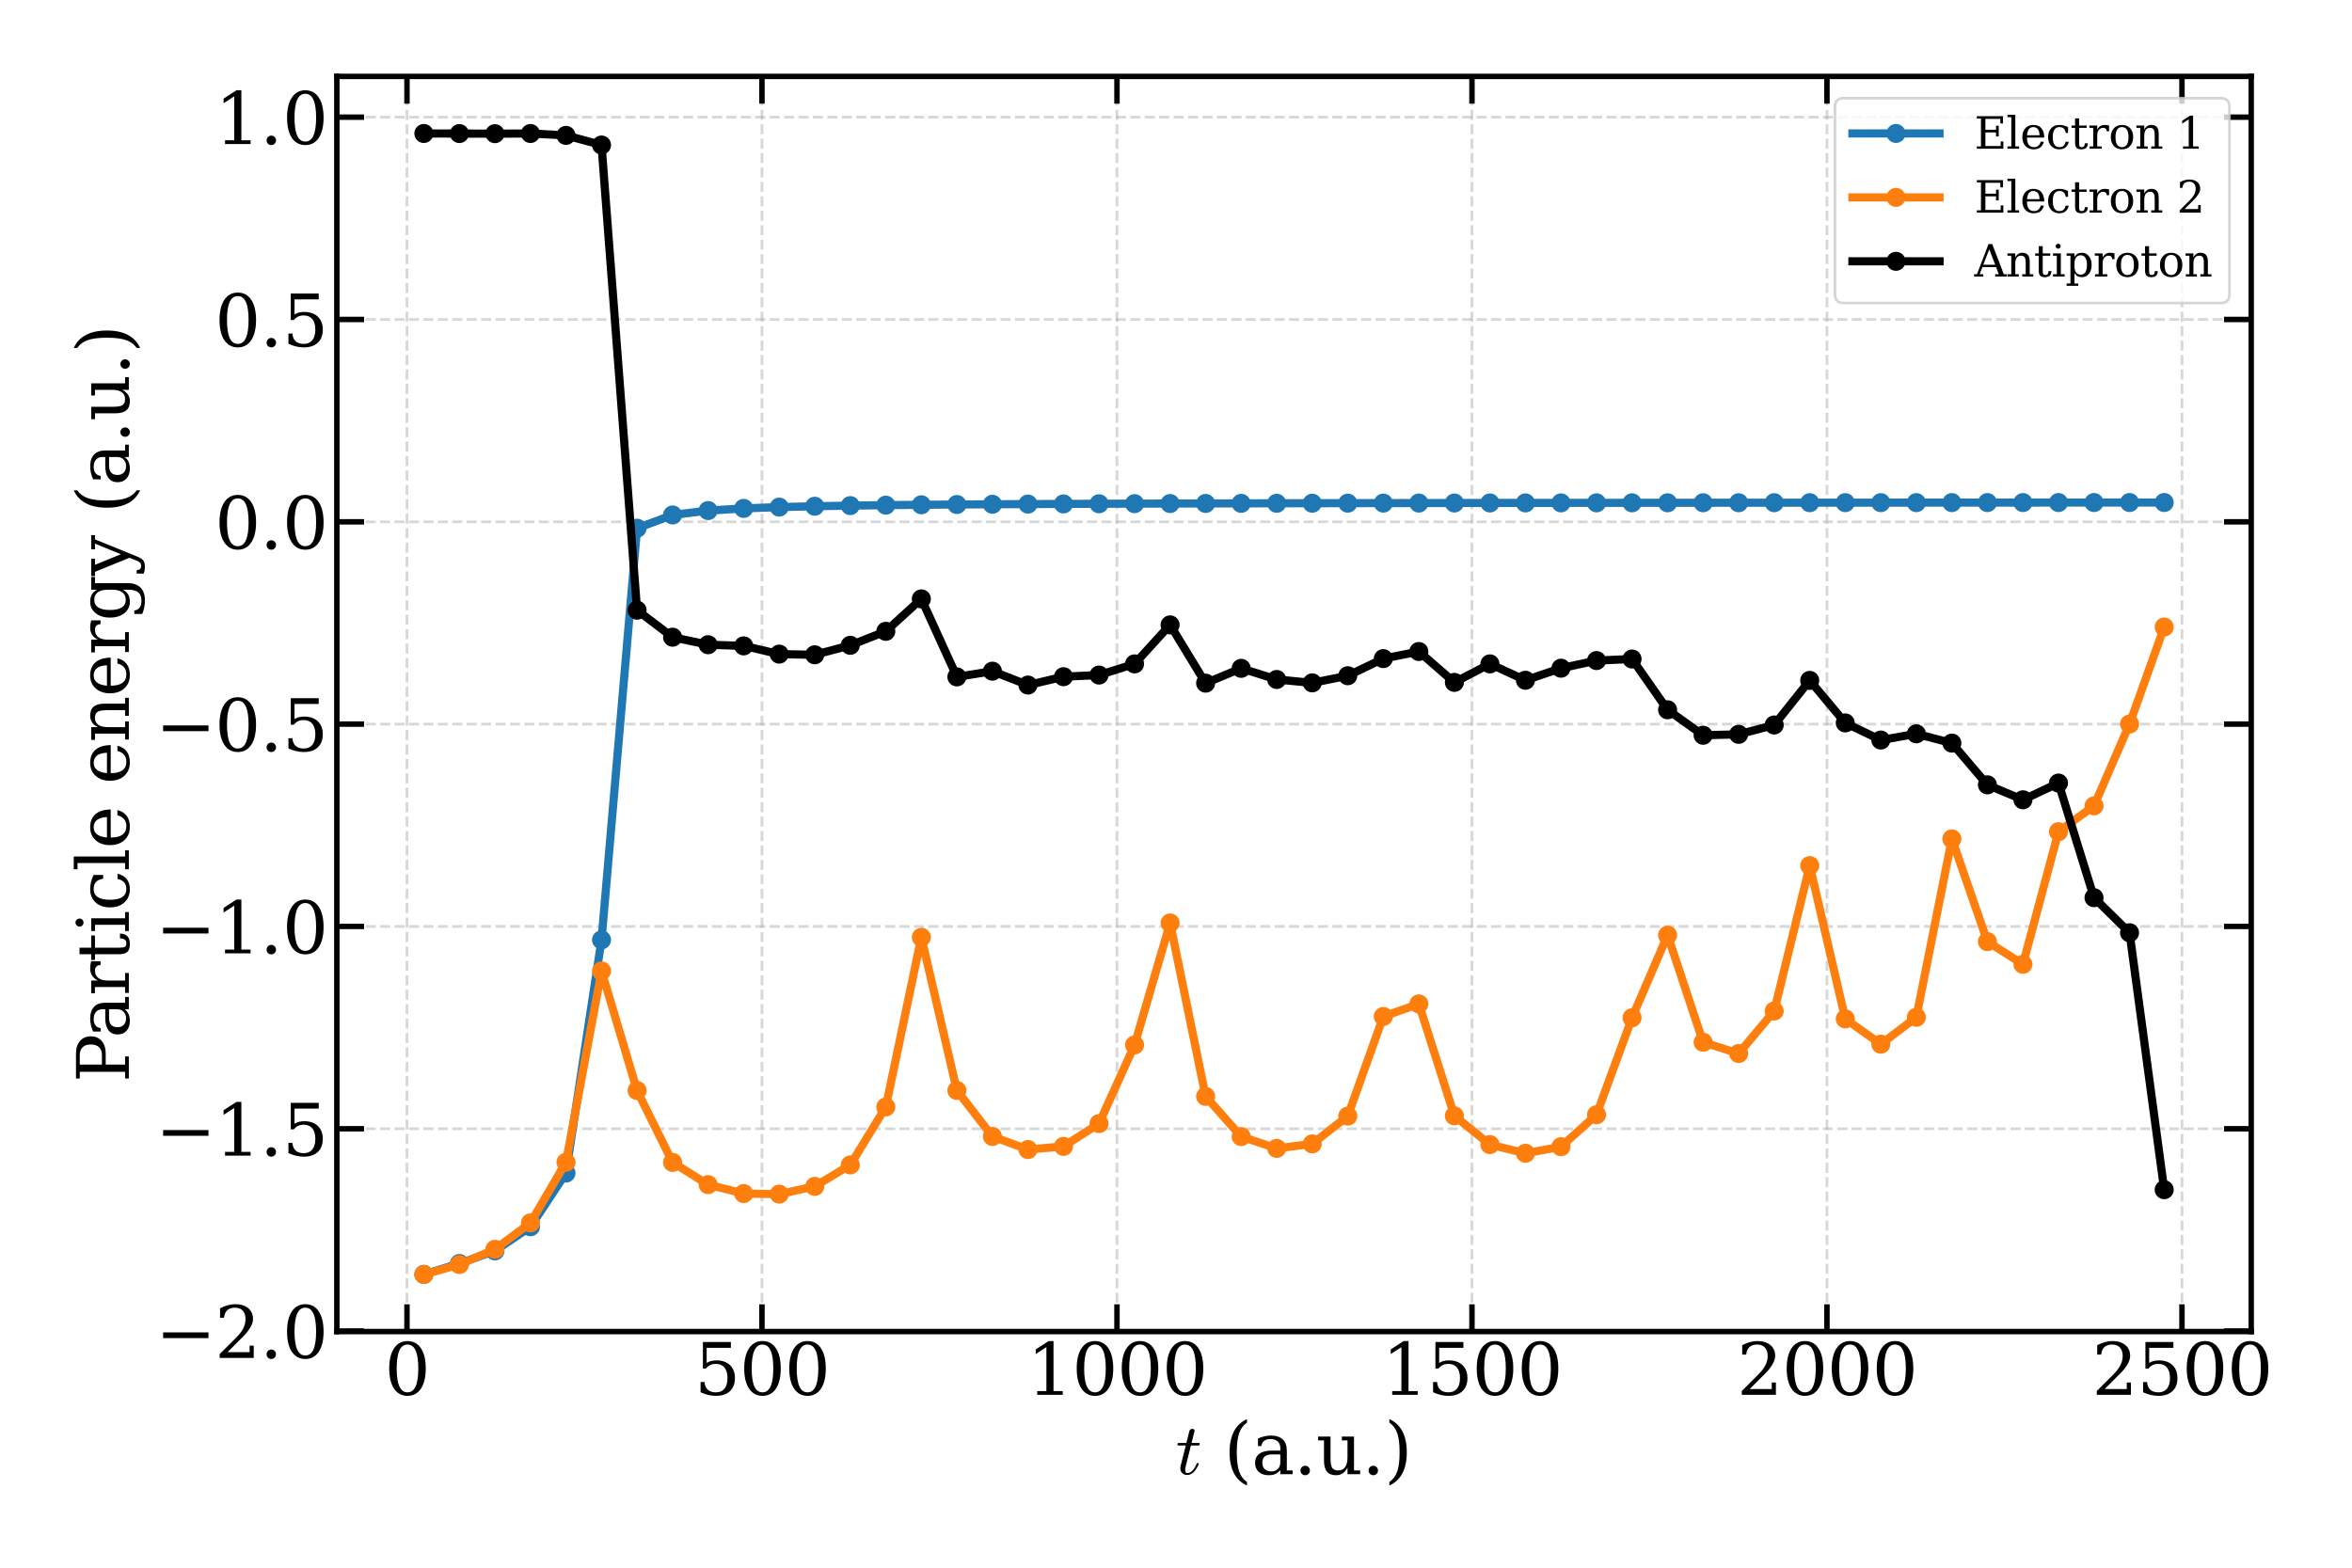 <?xml version="1.0" encoding="utf-8" standalone="no"?>
<!DOCTYPE svg PUBLIC "-//W3C//DTD SVG 1.1//EN"
  "http://www.w3.org/Graphics/SVG/1.1/DTD/svg11.dtd">
<svg xmlns:xlink="http://www.w3.org/1999/xlink" width="864pt" height="576pt" viewBox="0 0 864 576" xmlns="http://www.w3.org/2000/svg" version="1.1">
 <defs>
  <style type="text/css">*{stroke-linejoin: round; stroke-linecap: butt}</style>
 </defs>
 <g id="figure_1">
  <g id="patch_1">
   <path d="M 0 576 
L 864 576 
L 864 0 
L 0 0 
z
" style="fill: #ffffff"/>
  </g>
  <g id="axes_1">
   <g id="patch_2">
    <path d="M 123.735 489.233 
L 826.977 489.233 
L 826.977 28.08 
L 123.735 28.08 
z
" style="fill: #ffffff"/>
   </g>
   <g id="matplotlib.axis_1">
    <g id="xtick_1">
     <g id="line2d_1">
      <path d="M 149.5 489.233 
L 149.5 28.08 
" clip-path="url(#p07f431e501)" style="fill: none; stroke-dasharray: 3.7,1.6; stroke-dashoffset: 0; stroke: #b0b0b0; stroke-opacity: 0.5"/>
     </g>
     <g id="line2d_2">
      <defs>
       <path id="mb1d6d804d0" d="M 0 0 
L 0 -10 
" style="stroke: #000000; stroke-width: 2"/>
      </defs>
      <g>
       <use xlink:href="#mb1d6d804d0" x="149.5" y="489.233" style="stroke: #000000; stroke-width: 2"/>
      </g>
     </g>
     <g id="line2d_3">
      <defs>
       <path id="me40d61d260" d="M 0 0 
L 0 10 
" style="stroke: #000000; stroke-width: 2"/>
      </defs>
      <g>
       <use xlink:href="#me40d61d260" x="149.5" y="28.08" style="stroke: #000000; stroke-width: 2"/>
      </g>
     </g>
     <g id="text_1">
      <!-- 0 -->
      <g transform="translate(141.229 512.488) scale(0.26 -0.26)">
       <defs>
        <path id="DejaVuSerif-30" d="M 2034 219 
Q 2513 219 2750 744 
Q 2988 1269 2988 2328 
Q 2988 3391 2750 3916 
Q 2513 4441 2034 4441 
Q 1556 4441 1318 3916 
Q 1081 3391 1081 2328 
Q 1081 1269 1318 744 
Q 1556 219 2034 219 
z
M 2034 -91 
Q 1275 -91 848 546 
Q 422 1184 422 2328 
Q 422 3475 848 4112 
Q 1275 4750 2034 4750 
Q 2797 4750 3222 4112 
Q 3647 3475 3647 2328 
Q 3647 1184 3222 546 
Q 2797 -91 2034 -91 
z
" transform="scale(0.016)"/>
       </defs>
       <use xlink:href="#DejaVuSerif-30"/>
      </g>
     </g>
    </g>
    <g id="xtick_2">
     <g id="line2d_4">
      <path d="M 279.908 489.233 
L 279.908 28.08 
" clip-path="url(#p07f431e501)" style="fill: none; stroke-dasharray: 3.7,1.6; stroke-dashoffset: 0; stroke: #b0b0b0; stroke-opacity: 0.5"/>
     </g>
     <g id="line2d_5">
      <g>
       <use xlink:href="#mb1d6d804d0" x="279.908" y="489.233" style="stroke: #000000; stroke-width: 2"/>
      </g>
     </g>
     <g id="line2d_6">
      <g>
       <use xlink:href="#me40d61d260" x="279.908" y="28.08" style="stroke: #000000; stroke-width: 2"/>
      </g>
     </g>
     <g id="text_2">
      <!-- 500 -->
      <g transform="translate(255.094 512.488) scale(0.26 -0.26)">
       <defs>
        <path id="DejaVuSerif-35" d="M 3219 4666 
L 3219 4153 
L 1081 4153 
L 1081 2816 
Q 1244 2928 1461 2984 
Q 1678 3041 1947 3041 
Q 2703 3041 3140 2622 
Q 3578 2203 3578 1478 
Q 3578 738 3136 323 
Q 2694 -91 1894 -91 
Q 1572 -91 1234 -12 
Q 897 66 544 225 
L 544 1131 
L 897 1131 
Q 925 688 1179 453 
Q 1434 219 1894 219 
Q 2388 219 2653 544 
Q 2919 869 2919 1478 
Q 2919 2084 2655 2407 
Q 2391 2731 1894 2731 
Q 1613 2731 1398 2631 
Q 1184 2531 1019 2322 
L 750 2322 
L 750 4666 
L 3219 4666 
z
" transform="scale(0.016)"/>
       </defs>
       <use xlink:href="#DejaVuSerif-35"/>
       <use xlink:href="#DejaVuSerif-30" x="63.623"/>
       <use xlink:href="#DejaVuSerif-30" x="127.246"/>
      </g>
     </g>
    </g>
    <g id="xtick_3">
     <g id="line2d_7">
      <path d="M 410.315 489.233 
L 410.315 28.08 
" clip-path="url(#p07f431e501)" style="fill: none; stroke-dasharray: 3.7,1.6; stroke-dashoffset: 0; stroke: #b0b0b0; stroke-opacity: 0.5"/>
     </g>
     <g id="line2d_8">
      <g>
       <use xlink:href="#mb1d6d804d0" x="410.315" y="489.233" style="stroke: #000000; stroke-width: 2"/>
      </g>
     </g>
     <g id="line2d_9">
      <g>
       <use xlink:href="#me40d61d260" x="410.315" y="28.08" style="stroke: #000000; stroke-width: 2"/>
      </g>
     </g>
     <g id="text_3">
      <!-- 1000 -->
      <g transform="translate(377.23 512.488) scale(0.26 -0.26)">
       <defs>
        <path id="DejaVuSerif-31" d="M 909 0 
L 909 331 
L 1722 331 
L 1722 4213 
L 781 3603 
L 781 4013 
L 1919 4750 
L 2350 4750 
L 2350 331 
L 3163 331 
L 3163 0 
L 909 0 
z
" transform="scale(0.016)"/>
       </defs>
       <use xlink:href="#DejaVuSerif-31"/>
       <use xlink:href="#DejaVuSerif-30" x="63.623"/>
       <use xlink:href="#DejaVuSerif-30" x="127.246"/>
       <use xlink:href="#DejaVuSerif-30" x="190.869"/>
      </g>
     </g>
    </g>
    <g id="xtick_4">
     <g id="line2d_10">
      <path d="M 540.723 489.233 
L 540.723 28.08 
" clip-path="url(#p07f431e501)" style="fill: none; stroke-dasharray: 3.7,1.6; stroke-dashoffset: 0; stroke: #b0b0b0; stroke-opacity: 0.5"/>
     </g>
     <g id="line2d_11">
      <g>
       <use xlink:href="#mb1d6d804d0" x="540.723" y="489.233" style="stroke: #000000; stroke-width: 2"/>
      </g>
     </g>
     <g id="line2d_12">
      <g>
       <use xlink:href="#me40d61d260" x="540.723" y="28.08" style="stroke: #000000; stroke-width: 2"/>
      </g>
     </g>
     <g id="text_4">
      <!-- 1500 -->
      <g transform="translate(507.638 512.488) scale(0.26 -0.26)">
       <use xlink:href="#DejaVuSerif-31"/>
       <use xlink:href="#DejaVuSerif-35" x="63.623"/>
       <use xlink:href="#DejaVuSerif-30" x="127.246"/>
       <use xlink:href="#DejaVuSerif-30" x="190.869"/>
      </g>
     </g>
    </g>
    <g id="xtick_5">
     <g id="line2d_13">
      <path d="M 671.13 489.233 
L 671.13 28.08 
" clip-path="url(#p07f431e501)" style="fill: none; stroke-dasharray: 3.7,1.6; stroke-dashoffset: 0; stroke: #b0b0b0; stroke-opacity: 0.5"/>
     </g>
     <g id="line2d_14">
      <g>
       <use xlink:href="#mb1d6d804d0" x="671.13" y="489.233" style="stroke: #000000; stroke-width: 2"/>
      </g>
     </g>
     <g id="line2d_15">
      <g>
       <use xlink:href="#me40d61d260" x="671.13" y="28.08" style="stroke: #000000; stroke-width: 2"/>
      </g>
     </g>
     <g id="text_5">
      <!-- 2000 -->
      <g transform="translate(638.045 512.488) scale(0.26 -0.26)">
       <defs>
        <path id="DejaVuSerif-32" d="M 819 3553 
L 469 3553 
L 469 4384 
Q 803 4563 1142 4656 
Q 1481 4750 1806 4750 
Q 2534 4750 2956 4397 
Q 3378 4044 3378 3438 
Q 3378 2753 2422 1800 
Q 2347 1728 2309 1691 
L 1131 513 
L 3078 513 
L 3078 1088 
L 3444 1088 
L 3444 0 
L 434 0 
L 434 341 
L 1850 1753 
Q 2319 2222 2519 2614 
Q 2719 3006 2719 3438 
Q 2719 3909 2473 4175 
Q 2228 4441 1797 4441 
Q 1350 4441 1106 4219 
Q 863 3997 819 3553 
z
" transform="scale(0.016)"/>
       </defs>
       <use xlink:href="#DejaVuSerif-32"/>
       <use xlink:href="#DejaVuSerif-30" x="63.623"/>
       <use xlink:href="#DejaVuSerif-30" x="127.246"/>
       <use xlink:href="#DejaVuSerif-30" x="190.869"/>
      </g>
     </g>
    </g>
    <g id="xtick_6">
     <g id="line2d_16">
      <path d="M 801.538 489.233 
L 801.538 28.08 
" clip-path="url(#p07f431e501)" style="fill: none; stroke-dasharray: 3.7,1.6; stroke-dashoffset: 0; stroke: #b0b0b0; stroke-opacity: 0.5"/>
     </g>
     <g id="line2d_17">
      <g>
       <use xlink:href="#mb1d6d804d0" x="801.538" y="489.233" style="stroke: #000000; stroke-width: 2"/>
      </g>
     </g>
     <g id="line2d_18">
      <g>
       <use xlink:href="#me40d61d260" x="801.538" y="28.08" style="stroke: #000000; stroke-width: 2"/>
      </g>
     </g>
     <g id="text_6">
      <!-- 2500 -->
      <g transform="translate(768.453 512.488) scale(0.26 -0.26)">
       <use xlink:href="#DejaVuSerif-32"/>
       <use xlink:href="#DejaVuSerif-35" x="63.623"/>
       <use xlink:href="#DejaVuSerif-30" x="127.246"/>
       <use xlink:href="#DejaVuSerif-30" x="190.869"/>
      </g>
     </g>
    </g>
    <g id="text_7">
     <!-- $t$ (a.u.) -->
     <g transform="translate(431.936 541.652) scale(0.26 -0.26)">
      <defs>
       <path id="Cmmi10-74" d="M 397 519 
Q 397 613 416 697 
L 878 2534 
L 206 2534 
Q 141 2534 141 2619 
Q 166 2759 225 2759 
L 934 2759 
L 1191 3803 
Q 1216 3888 1291 3947 
Q 1366 4006 1459 4006 
Q 1541 4006 1595 3957 
Q 1650 3909 1650 3828 
Q 1650 3809 1648 3798 
Q 1647 3788 1644 3775 
L 1388 2759 
L 2047 2759 
Q 2113 2759 2113 2675 
Q 2109 2659 2100 2621 
Q 2091 2584 2075 2559 
Q 2059 2534 2028 2534 
L 1331 2534 
L 872 684 
Q 825 503 825 372 
Q 825 97 1013 97 
Q 1294 97 1511 361 
Q 1728 625 1844 941 
Q 1869 978 1894 978 
L 1972 978 
Q 1997 978 2012 961 
Q 2028 944 2028 922 
Q 2028 909 2022 903 
Q 1881 516 1612 222 
Q 1344 -72 997 -72 
Q 744 -72 570 93 
Q 397 259 397 519 
z
" transform="scale(0.016)"/>
       <path id="DejaVuSerif-20" transform="scale(0.016)"/>
       <path id="DejaVuSerif-28" d="M 2041 -997 
Q 1281 -656 893 83 
Q 506 822 506 1931 
Q 506 3044 893 3783 
Q 1281 4522 2041 4863 
L 2041 4556 
Q 1559 4225 1350 3623 
Q 1141 3022 1141 1931 
Q 1141 844 1350 242 
Q 1559 -359 2041 -691 
L 2041 -997 
z
" transform="scale(0.016)"/>
       <path id="DejaVuSerif-61" d="M 2547 1044 
L 2547 1747 
L 1806 1747 
Q 1378 1747 1168 1562 
Q 959 1378 959 997 
Q 959 650 1171 447 
Q 1384 244 1747 244 
Q 2106 244 2326 466 
Q 2547 688 2547 1044 
z
M 3122 2075 
L 3122 331 
L 3634 331 
L 3634 0 
L 2547 0 
L 2547 359 
Q 2356 128 2106 18 
Q 1856 -91 1522 -91 
Q 969 -91 644 203 
Q 319 497 319 997 
Q 319 1513 691 1797 
Q 1063 2081 1741 2081 
L 2547 2081 
L 2547 2309 
Q 2547 2688 2317 2895 
Q 2088 3103 1672 3103 
Q 1328 3103 1125 2947 
Q 922 2791 872 2484 
L 575 2484 
L 575 3156 
Q 875 3284 1158 3348 
Q 1441 3413 1709 3413 
Q 2400 3413 2761 3070 
Q 3122 2728 3122 2075 
z
" transform="scale(0.016)"/>
       <path id="DejaVuSerif-2e" d="M 603 325 
Q 603 500 722 622 
Q 841 744 1019 744 
Q 1191 744 1312 622 
Q 1434 500 1434 325 
Q 1434 153 1312 31 
Q 1191 -91 1019 -91 
Q 841 -91 722 29 
Q 603 150 603 325 
z
" transform="scale(0.016)"/>
       <path id="DejaVuSerif-75" d="M 2266 3322 
L 3341 3322 
L 3341 331 
L 3884 331 
L 3884 0 
L 2766 0 
L 2766 588 
Q 2606 256 2353 82 
Q 2100 -91 1766 -91 
Q 1213 -91 952 223 
Q 691 538 691 1209 
L 691 2988 
L 172 2988 
L 172 3322 
L 1269 3322 
L 1269 1388 
Q 1269 781 1417 556 
Q 1566 331 1947 331 
Q 2347 331 2556 625 
Q 2766 919 2766 1478 
L 2766 2988 
L 2266 2988 
L 2266 3322 
z
" transform="scale(0.016)"/>
       <path id="DejaVuSerif-29" d="M 453 -997 
L 453 -691 
Q 934 -359 1145 242 
Q 1356 844 1356 1931 
Q 1356 3022 1145 3623 
Q 934 4225 453 4556 
L 453 4863 
Q 1216 4522 1603 3783 
Q 1991 3044 1991 1931 
Q 1991 822 1603 83 
Q 1216 -656 453 -997 
z
" transform="scale(0.016)"/>
      </defs>
      <use xlink:href="#Cmmi10-74" transform="translate(0 0.016)"/>
      <use xlink:href="#DejaVuSerif-20" transform="translate(36.084 0.016)"/>
      <use xlink:href="#DejaVuSerif-28" transform="translate(67.871 0.016)"/>
      <use xlink:href="#DejaVuSerif-61" transform="translate(106.885 0.016)"/>
      <use xlink:href="#DejaVuSerif-2e" transform="translate(166.504 0.016)"/>
      <use xlink:href="#DejaVuSerif-75" transform="translate(198.291 0.016)"/>
      <use xlink:href="#DejaVuSerif-2e" transform="translate(262.695 0.016)"/>
      <use xlink:href="#DejaVuSerif-29" transform="translate(294.482 0.016)"/>
     </g>
    </g>
   </g>
   <g id="matplotlib.axis_2">
    <g id="ytick_1">
     <g id="line2d_19">
      <path d="M 123.735 489.065 
L 826.977 489.065 
" clip-path="url(#p07f431e501)" style="fill: none; stroke-dasharray: 3.7,1.6; stroke-dashoffset: 0; stroke: #b0b0b0; stroke-opacity: 0.5"/>
     </g>
     <g id="line2d_20">
      <defs>
       <path id="m9b5e753892" d="M 0 0 
L 10 0 
" style="stroke: #000000; stroke-width: 2"/>
      </defs>
      <g>
       <use xlink:href="#m9b5e753892" x="123.735" y="489.065" style="stroke: #000000; stroke-width: 2"/>
      </g>
     </g>
     <g id="line2d_21">
      <defs>
       <path id="m05dd9fac51" d="M 0 0 
L -10 0 
" style="stroke: #000000; stroke-width: 2"/>
      </defs>
      <g>
       <use xlink:href="#m05dd9fac51" x="826.977" y="489.065" style="stroke: #000000; stroke-width: 2"/>
      </g>
     </g>
     <g id="text_8">
      <!-- −2.0 -->
      <g transform="translate(57.1 498.943) scale(0.26 -0.26)">
       <defs>
        <path id="DejaVuSerif-2212" d="M 678 2259 
L 4684 2259 
L 4684 1753 
L 678 1753 
L 678 2259 
z
" transform="scale(0.016)"/>
       </defs>
       <use xlink:href="#DejaVuSerif-2212"/>
       <use xlink:href="#DejaVuSerif-32" x="83.789"/>
       <use xlink:href="#DejaVuSerif-2e" x="147.412"/>
       <use xlink:href="#DejaVuSerif-30" x="179.199"/>
      </g>
     </g>
    </g>
    <g id="ytick_2">
     <g id="line2d_22">
      <path d="M 123.735 414.729 
L 826.977 414.729 
" clip-path="url(#p07f431e501)" style="fill: none; stroke-dasharray: 3.7,1.6; stroke-dashoffset: 0; stroke: #b0b0b0; stroke-opacity: 0.5"/>
     </g>
     <g id="line2d_23">
      <g>
       <use xlink:href="#m9b5e753892" x="123.735" y="414.729" style="stroke: #000000; stroke-width: 2"/>
      </g>
     </g>
     <g id="line2d_24">
      <g>
       <use xlink:href="#m05dd9fac51" x="826.977" y="414.729" style="stroke: #000000; stroke-width: 2"/>
      </g>
     </g>
     <g id="text_9">
      <!-- −1.5 -->
      <g transform="translate(57.1 424.607) scale(0.26 -0.26)">
       <use xlink:href="#DejaVuSerif-2212"/>
       <use xlink:href="#DejaVuSerif-31" x="83.789"/>
       <use xlink:href="#DejaVuSerif-2e" x="147.412"/>
       <use xlink:href="#DejaVuSerif-35" x="179.199"/>
      </g>
     </g>
    </g>
    <g id="ytick_3">
     <g id="line2d_25">
      <path d="M 123.735 340.393 
L 826.977 340.393 
" clip-path="url(#p07f431e501)" style="fill: none; stroke-dasharray: 3.7,1.6; stroke-dashoffset: 0; stroke: #b0b0b0; stroke-opacity: 0.5"/>
     </g>
     <g id="line2d_26">
      <g>
       <use xlink:href="#m9b5e753892" x="123.735" y="340.393" style="stroke: #000000; stroke-width: 2"/>
      </g>
     </g>
     <g id="line2d_27">
      <g>
       <use xlink:href="#m05dd9fac51" x="826.977" y="340.393" style="stroke: #000000; stroke-width: 2"/>
      </g>
     </g>
     <g id="text_10">
      <!-- −1.0 -->
      <g transform="translate(57.1 350.271) scale(0.26 -0.26)">
       <use xlink:href="#DejaVuSerif-2212"/>
       <use xlink:href="#DejaVuSerif-31" x="83.789"/>
       <use xlink:href="#DejaVuSerif-2e" x="147.412"/>
       <use xlink:href="#DejaVuSerif-30" x="179.199"/>
      </g>
     </g>
    </g>
    <g id="ytick_4">
     <g id="line2d_28">
      <path d="M 123.735 266.056 
L 826.977 266.056 
" clip-path="url(#p07f431e501)" style="fill: none; stroke-dasharray: 3.7,1.6; stroke-dashoffset: 0; stroke: #b0b0b0; stroke-opacity: 0.5"/>
     </g>
     <g id="line2d_29">
      <g>
       <use xlink:href="#m9b5e753892" x="123.735" y="266.056" style="stroke: #000000; stroke-width: 2"/>
      </g>
     </g>
     <g id="line2d_30">
      <g>
       <use xlink:href="#m05dd9fac51" x="826.977" y="266.056" style="stroke: #000000; stroke-width: 2"/>
      </g>
     </g>
     <g id="text_11">
      <!-- −0.5 -->
      <g transform="translate(57.1 275.934) scale(0.26 -0.26)">
       <use xlink:href="#DejaVuSerif-2212"/>
       <use xlink:href="#DejaVuSerif-30" x="83.789"/>
       <use xlink:href="#DejaVuSerif-2e" x="147.412"/>
       <use xlink:href="#DejaVuSerif-35" x="179.199"/>
      </g>
     </g>
    </g>
    <g id="ytick_5">
     <g id="line2d_31">
      <path d="M 123.735 191.72 
L 826.977 191.72 
" clip-path="url(#p07f431e501)" style="fill: none; stroke-dasharray: 3.7,1.6; stroke-dashoffset: 0; stroke: #b0b0b0; stroke-opacity: 0.5"/>
     </g>
     <g id="line2d_32">
      <g>
       <use xlink:href="#m9b5e753892" x="123.735" y="191.72" style="stroke: #000000; stroke-width: 2"/>
      </g>
     </g>
     <g id="line2d_33">
      <g>
       <use xlink:href="#m05dd9fac51" x="826.977" y="191.72" style="stroke: #000000; stroke-width: 2"/>
      </g>
     </g>
     <g id="text_12">
      <!-- 0.0 -->
      <g transform="translate(78.887 201.598) scale(0.26 -0.26)">
       <use xlink:href="#DejaVuSerif-30"/>
       <use xlink:href="#DejaVuSerif-2e" x="63.623"/>
       <use xlink:href="#DejaVuSerif-30" x="95.41"/>
      </g>
     </g>
    </g>
    <g id="ytick_6">
     <g id="line2d_34">
      <path d="M 123.735 117.384 
L 826.977 117.384 
" clip-path="url(#p07f431e501)" style="fill: none; stroke-dasharray: 3.7,1.6; stroke-dashoffset: 0; stroke: #b0b0b0; stroke-opacity: 0.5"/>
     </g>
     <g id="line2d_35">
      <g>
       <use xlink:href="#m9b5e753892" x="123.735" y="117.384" style="stroke: #000000; stroke-width: 2"/>
      </g>
     </g>
     <g id="line2d_36">
      <g>
       <use xlink:href="#m05dd9fac51" x="826.977" y="117.384" style="stroke: #000000; stroke-width: 2"/>
      </g>
     </g>
     <g id="text_13">
      <!-- 0.5 -->
      <g transform="translate(78.887 127.262) scale(0.26 -0.26)">
       <use xlink:href="#DejaVuSerif-30"/>
       <use xlink:href="#DejaVuSerif-2e" x="63.623"/>
       <use xlink:href="#DejaVuSerif-35" x="95.41"/>
      </g>
     </g>
    </g>
    <g id="ytick_7">
     <g id="line2d_37">
      <path d="M 123.735 43.048 
L 826.977 43.048 
" clip-path="url(#p07f431e501)" style="fill: none; stroke-dasharray: 3.7,1.6; stroke-dashoffset: 0; stroke: #b0b0b0; stroke-opacity: 0.5"/>
     </g>
     <g id="line2d_38">
      <g>
       <use xlink:href="#m9b5e753892" x="123.735" y="43.048" style="stroke: #000000; stroke-width: 2"/>
      </g>
     </g>
     <g id="line2d_39">
      <g>
       <use xlink:href="#m05dd9fac51" x="826.977" y="43.048" style="stroke: #000000; stroke-width: 2"/>
      </g>
     </g>
     <g id="text_14">
      <!-- 1.0 -->
      <g transform="translate(78.887 52.926) scale(0.26 -0.26)">
       <use xlink:href="#DejaVuSerif-31"/>
       <use xlink:href="#DejaVuSerif-2e" x="63.623"/>
       <use xlink:href="#DejaVuSerif-30" x="95.41"/>
      </g>
     </g>
    </g>
    <g id="text_15">
     <!-- Particle energy (a.u.) -->
     <g transform="translate(47.323 397.734) rotate(-90) scale(0.26 -0.26)">
      <defs>
       <path id="DejaVuSerif-50" d="M 1581 2375 
L 2406 2375 
Q 2872 2375 3115 2626 
Q 3359 2878 3359 3353 
Q 3359 3831 3115 4081 
Q 2872 4331 2406 4331 
L 1581 4331 
L 1581 2375 
z
M 353 0 
L 353 331 
L 947 331 
L 947 4331 
L 353 4331 
L 353 4666 
L 2559 4666 
Q 3259 4666 3668 4311 
Q 4078 3956 4078 3353 
Q 4078 2753 3668 2397 
Q 3259 2041 2559 2041 
L 1581 2041 
L 1581 331 
L 2303 331 
L 2303 0 
L 353 0 
z
" transform="scale(0.016)"/>
       <path id="DejaVuSerif-72" d="M 3059 3328 
L 3059 2497 
L 2728 2497 
Q 2713 2744 2591 2866 
Q 2469 2988 2234 2988 
Q 1809 2988 1582 2694 
Q 1356 2400 1356 1850 
L 1356 331 
L 2022 331 
L 2022 0 
L 263 0 
L 263 331 
L 781 331 
L 781 2994 
L 231 2994 
L 231 3322 
L 1356 3322 
L 1356 2731 
Q 1525 3078 1790 3245 
Q 2056 3413 2438 3413 
Q 2578 3413 2733 3391 
Q 2888 3369 3059 3328 
z
" transform="scale(0.016)"/>
       <path id="DejaVuSerif-74" d="M 691 2988 
L 184 2988 
L 184 3322 
L 691 3322 
L 691 4353 
L 1269 4353 
L 1269 3322 
L 2350 3322 
L 2350 2988 
L 1269 2988 
L 1269 878 
Q 1269 456 1350 337 
Q 1431 219 1650 219 
Q 1875 219 1978 351 
Q 2081 484 2088 781 
L 2522 781 
Q 2497 328 2275 118 
Q 2053 -91 1600 -91 
Q 1103 -91 897 129 
Q 691 350 691 878 
L 691 2988 
z
" transform="scale(0.016)"/>
       <path id="DejaVuSerif-69" d="M 622 4353 
Q 622 4497 726 4603 
Q 831 4709 978 4709 
Q 1122 4709 1226 4603 
Q 1331 4497 1331 4353 
Q 1331 4206 1228 4103 
Q 1125 4000 978 4000 
Q 831 4000 726 4103 
Q 622 4206 622 4353 
z
M 1356 331 
L 1900 331 
L 1900 0 
L 231 0 
L 231 331 
L 781 331 
L 781 2988 
L 231 2988 
L 231 3322 
L 1356 3322 
L 1356 331 
z
" transform="scale(0.016)"/>
       <path id="DejaVuSerif-63" d="M 3291 997 
Q 3169 466 2822 187 
Q 2475 -91 1925 -91 
Q 1200 -91 759 389 
Q 319 869 319 1663 
Q 319 2459 759 2936 
Q 1200 3413 1925 3413 
Q 2241 3413 2553 3339 
Q 2866 3266 3181 3116 
L 3181 2266 
L 2847 2266 
Q 2781 2703 2561 2903 
Q 2341 3103 1931 3103 
Q 1466 3103 1228 2742 
Q 991 2381 991 1663 
Q 991 944 1227 581 
Q 1463 219 1931 219 
Q 2303 219 2525 412 
Q 2747 606 2828 997 
L 3291 997 
z
" transform="scale(0.016)"/>
       <path id="DejaVuSerif-6c" d="M 1313 331 
L 1856 331 
L 1856 0 
L 184 0 
L 184 331 
L 738 331 
L 738 4531 
L 184 4531 
L 184 4863 
L 1313 4863 
L 1313 331 
z
" transform="scale(0.016)"/>
       <path id="DejaVuSerif-65" d="M 3469 1600 
L 991 1600 
L 991 1575 
Q 991 903 1244 561 
Q 1497 219 1991 219 
Q 2369 219 2611 417 
Q 2853 616 2950 1006 
L 3413 1006 
Q 3275 459 2904 184 
Q 2534 -91 1931 -91 
Q 1203 -91 761 389 
Q 319 869 319 1663 
Q 319 2450 753 2931 
Q 1188 3413 1894 3413 
Q 2647 3413 3050 2948 
Q 3453 2484 3469 1600 
z
M 2791 1931 
Q 2772 2513 2545 2808 
Q 2319 3103 1894 3103 
Q 1497 3103 1269 2806 
Q 1041 2509 991 1931 
L 2791 1931 
z
" transform="scale(0.016)"/>
       <path id="DejaVuSerif-6e" d="M 263 0 
L 263 331 
L 781 331 
L 781 2988 
L 231 2988 
L 231 3322 
L 1356 3322 
L 1356 2731 
Q 1516 3069 1770 3241 
Q 2025 3413 2363 3413 
Q 2913 3413 3172 3097 
Q 3431 2781 3431 2113 
L 3431 331 
L 3944 331 
L 3944 0 
L 2356 0 
L 2356 331 
L 2853 331 
L 2853 1931 
Q 2853 2541 2703 2767 
Q 2553 2994 2175 2994 
Q 1775 2994 1565 2701 
Q 1356 2409 1356 1850 
L 1356 331 
L 1856 331 
L 1856 0 
L 263 0 
z
" transform="scale(0.016)"/>
       <path id="DejaVuSerif-67" d="M 3359 2988 
L 3359 72 
Q 3359 -644 2965 -1033 
Q 2572 -1422 1844 -1422 
Q 1516 -1422 1216 -1362 
Q 916 -1303 641 -1184 
L 641 -488 
L 941 -488 
Q 997 -813 1206 -963 
Q 1416 -1113 1806 -1113 
Q 2313 -1113 2548 -827 
Q 2784 -541 2784 72 
L 2784 519 
Q 2616 206 2355 57 
Q 2094 -91 1709 -91 
Q 1097 -91 708 395 
Q 319 881 319 1663 
Q 319 2444 706 2928 
Q 1094 3413 1709 3413 
Q 2094 3413 2355 3264 
Q 2616 3116 2784 2803 
L 2784 3322 
L 3909 3322 
L 3909 2988 
L 3359 2988 
z
M 2784 1825 
Q 2784 2422 2554 2737 
Q 2325 3053 1888 3053 
Q 1444 3053 1217 2703 
Q 991 2353 991 1663 
Q 991 975 1217 622 
Q 1444 269 1888 269 
Q 2325 269 2554 583 
Q 2784 897 2784 1497 
L 2784 1825 
z
" transform="scale(0.016)"/>
       <path id="DejaVuSerif-79" d="M 1381 -609 
L 1600 -56 
L 359 2988 
L -19 2988 
L -19 3322 
L 1509 3322 
L 1509 2988 
L 978 2988 
L 1913 703 
L 2847 2988 
L 2350 2988 
L 2350 3322 
L 3597 3322 
L 3597 2988 
L 3225 2988 
L 1703 -750 
Q 1547 -1138 1356 -1280 
Q 1166 -1422 819 -1422 
Q 672 -1422 517 -1397 
Q 363 -1372 206 -1325 
L 206 -691 
L 500 -691 
Q 519 -903 608 -995 
Q 697 -1088 884 -1088 
Q 1056 -1088 1161 -992 
Q 1266 -897 1381 -609 
z
" transform="scale(0.016)"/>
      </defs>
      <use xlink:href="#DejaVuSerif-50"/>
      <use xlink:href="#DejaVuSerif-61" x="62.785"/>
      <use xlink:href="#DejaVuSerif-72" x="122.404"/>
      <use xlink:href="#DejaVuSerif-74" x="170.207"/>
      <use xlink:href="#DejaVuSerif-69" x="210.393"/>
      <use xlink:href="#DejaVuSerif-63" x="242.375"/>
      <use xlink:href="#DejaVuSerif-6c" x="298.381"/>
      <use xlink:href="#DejaVuSerif-65" x="330.363"/>
      <use xlink:href="#DejaVuSerif-20" x="389.543"/>
      <use xlink:href="#DejaVuSerif-65" x="421.33"/>
      <use xlink:href="#DejaVuSerif-6e" x="480.51"/>
      <use xlink:href="#DejaVuSerif-65" x="544.914"/>
      <use xlink:href="#DejaVuSerif-72" x="604.094"/>
      <use xlink:href="#DejaVuSerif-67" x="651.896"/>
      <use xlink:href="#DejaVuSerif-79" x="715.91"/>
      <use xlink:href="#DejaVuSerif-20" x="772.404"/>
      <use xlink:href="#DejaVuSerif-28" x="804.191"/>
      <use xlink:href="#DejaVuSerif-61" x="843.205"/>
      <use xlink:href="#DejaVuSerif-2e" x="902.824"/>
      <use xlink:href="#DejaVuSerif-75" x="934.611"/>
      <use xlink:href="#DejaVuSerif-2e" x="999.016"/>
      <use xlink:href="#DejaVuSerif-29" x="1030.803"/>
     </g>
    </g>
   </g>
   <g id="line2d_40">
    <path d="M 155.701 468.234 
L 168.754 464.236 
L 181.808 459.589 
L 194.862 450.734 
L 207.916 430.996 
L 220.97 345.33 
L 234.023 194.077 
L 247.077 189.204 
L 260.131 187.595 
L 273.185 186.798 
L 286.239 186.322 
L 299.293 186.004 
L 312.346 185.776 
L 325.4 185.605 
L 338.454 185.471 
L 351.508 185.367 
L 364.562 185.281 
L 377.615 185.209 
L 390.669 185.148 
L 403.723 185.095 
L 416.777 185.05 
L 429.831 185.01 
L 442.884 184.976 
L 455.938 184.945 
L 468.992 184.917 
L 482.046 184.892 
L 495.1 184.87 
L 508.154 184.849 
L 521.207 184.83 
L 534.261 184.813 
L 547.315 184.797 
L 560.369 184.783 
L 573.423 184.769 
L 586.476 184.757 
L 599.53 184.745 
L 612.584 184.734 
L 625.638 184.724 
L 638.692 184.714 
L 651.746 184.705 
L 664.799 184.697 
L 677.853 184.689 
L 690.907 184.681 
L 703.961 184.674 
L 717.015 184.667 
L 730.068 184.661 
L 743.122 184.655 
L 756.176 184.649 
L 769.23 184.644 
L 782.284 184.638 
L 795.011 184.633 
" clip-path="url(#p07f431e501)" style="fill: none; stroke: #1f77b4; stroke-width: 3; stroke-linecap: square"/>
    <defs>
     <path id="m9c3c1927d7" d="M 0 3 
C 0.796 3 1.559 2.684 2.121 2.121 
C 2.684 1.559 3 0.796 3 0 
C 3 -0.796 2.684 -1.559 2.121 -2.121 
C 1.559 -2.684 0.796 -3 0 -3 
C -0.796 -3 -1.559 -2.684 -2.121 -2.121 
C -2.684 -1.559 -3 -0.796 -3 0 
C -3 0.796 -2.684 1.559 -2.121 2.121 
C -1.559 2.684 -0.796 3 0 3 
z
" style="stroke: #1f77b4"/>
    </defs>
    <g clip-path="url(#p07f431e501)">
     <use xlink:href="#m9c3c1927d7" x="155.701" y="468.234" style="fill: #1f77b4; stroke: #1f77b4"/>
     <use xlink:href="#m9c3c1927d7" x="168.754" y="464.236" style="fill: #1f77b4; stroke: #1f77b4"/>
     <use xlink:href="#m9c3c1927d7" x="181.808" y="459.589" style="fill: #1f77b4; stroke: #1f77b4"/>
     <use xlink:href="#m9c3c1927d7" x="194.862" y="450.734" style="fill: #1f77b4; stroke: #1f77b4"/>
     <use xlink:href="#m9c3c1927d7" x="207.916" y="430.996" style="fill: #1f77b4; stroke: #1f77b4"/>
     <use xlink:href="#m9c3c1927d7" x="220.97" y="345.33" style="fill: #1f77b4; stroke: #1f77b4"/>
     <use xlink:href="#m9c3c1927d7" x="234.023" y="194.077" style="fill: #1f77b4; stroke: #1f77b4"/>
     <use xlink:href="#m9c3c1927d7" x="247.077" y="189.204" style="fill: #1f77b4; stroke: #1f77b4"/>
     <use xlink:href="#m9c3c1927d7" x="260.131" y="187.595" style="fill: #1f77b4; stroke: #1f77b4"/>
     <use xlink:href="#m9c3c1927d7" x="273.185" y="186.798" style="fill: #1f77b4; stroke: #1f77b4"/>
     <use xlink:href="#m9c3c1927d7" x="286.239" y="186.322" style="fill: #1f77b4; stroke: #1f77b4"/>
     <use xlink:href="#m9c3c1927d7" x="299.293" y="186.004" style="fill: #1f77b4; stroke: #1f77b4"/>
     <use xlink:href="#m9c3c1927d7" x="312.346" y="185.776" style="fill: #1f77b4; stroke: #1f77b4"/>
     <use xlink:href="#m9c3c1927d7" x="325.4" y="185.605" style="fill: #1f77b4; stroke: #1f77b4"/>
     <use xlink:href="#m9c3c1927d7" x="338.454" y="185.471" style="fill: #1f77b4; stroke: #1f77b4"/>
     <use xlink:href="#m9c3c1927d7" x="351.508" y="185.367" style="fill: #1f77b4; stroke: #1f77b4"/>
     <use xlink:href="#m9c3c1927d7" x="364.562" y="185.281" style="fill: #1f77b4; stroke: #1f77b4"/>
     <use xlink:href="#m9c3c1927d7" x="377.615" y="185.209" style="fill: #1f77b4; stroke: #1f77b4"/>
     <use xlink:href="#m9c3c1927d7" x="390.669" y="185.148" style="fill: #1f77b4; stroke: #1f77b4"/>
     <use xlink:href="#m9c3c1927d7" x="403.723" y="185.095" style="fill: #1f77b4; stroke: #1f77b4"/>
     <use xlink:href="#m9c3c1927d7" x="416.777" y="185.05" style="fill: #1f77b4; stroke: #1f77b4"/>
     <use xlink:href="#m9c3c1927d7" x="429.831" y="185.01" style="fill: #1f77b4; stroke: #1f77b4"/>
     <use xlink:href="#m9c3c1927d7" x="442.884" y="184.976" style="fill: #1f77b4; stroke: #1f77b4"/>
     <use xlink:href="#m9c3c1927d7" x="455.938" y="184.945" style="fill: #1f77b4; stroke: #1f77b4"/>
     <use xlink:href="#m9c3c1927d7" x="468.992" y="184.917" style="fill: #1f77b4; stroke: #1f77b4"/>
     <use xlink:href="#m9c3c1927d7" x="482.046" y="184.892" style="fill: #1f77b4; stroke: #1f77b4"/>
     <use xlink:href="#m9c3c1927d7" x="495.1" y="184.87" style="fill: #1f77b4; stroke: #1f77b4"/>
     <use xlink:href="#m9c3c1927d7" x="508.154" y="184.849" style="fill: #1f77b4; stroke: #1f77b4"/>
     <use xlink:href="#m9c3c1927d7" x="521.207" y="184.83" style="fill: #1f77b4; stroke: #1f77b4"/>
     <use xlink:href="#m9c3c1927d7" x="534.261" y="184.813" style="fill: #1f77b4; stroke: #1f77b4"/>
     <use xlink:href="#m9c3c1927d7" x="547.315" y="184.797" style="fill: #1f77b4; stroke: #1f77b4"/>
     <use xlink:href="#m9c3c1927d7" x="560.369" y="184.783" style="fill: #1f77b4; stroke: #1f77b4"/>
     <use xlink:href="#m9c3c1927d7" x="573.423" y="184.769" style="fill: #1f77b4; stroke: #1f77b4"/>
     <use xlink:href="#m9c3c1927d7" x="586.476" y="184.757" style="fill: #1f77b4; stroke: #1f77b4"/>
     <use xlink:href="#m9c3c1927d7" x="599.53" y="184.745" style="fill: #1f77b4; stroke: #1f77b4"/>
     <use xlink:href="#m9c3c1927d7" x="612.584" y="184.734" style="fill: #1f77b4; stroke: #1f77b4"/>
     <use xlink:href="#m9c3c1927d7" x="625.638" y="184.724" style="fill: #1f77b4; stroke: #1f77b4"/>
     <use xlink:href="#m9c3c1927d7" x="638.692" y="184.714" style="fill: #1f77b4; stroke: #1f77b4"/>
     <use xlink:href="#m9c3c1927d7" x="651.746" y="184.705" style="fill: #1f77b4; stroke: #1f77b4"/>
     <use xlink:href="#m9c3c1927d7" x="664.799" y="184.697" style="fill: #1f77b4; stroke: #1f77b4"/>
     <use xlink:href="#m9c3c1927d7" x="677.853" y="184.689" style="fill: #1f77b4; stroke: #1f77b4"/>
     <use xlink:href="#m9c3c1927d7" x="690.907" y="184.681" style="fill: #1f77b4; stroke: #1f77b4"/>
     <use xlink:href="#m9c3c1927d7" x="703.961" y="184.674" style="fill: #1f77b4; stroke: #1f77b4"/>
     <use xlink:href="#m9c3c1927d7" x="717.015" y="184.667" style="fill: #1f77b4; stroke: #1f77b4"/>
     <use xlink:href="#m9c3c1927d7" x="730.068" y="184.661" style="fill: #1f77b4; stroke: #1f77b4"/>
     <use xlink:href="#m9c3c1927d7" x="743.122" y="184.655" style="fill: #1f77b4; stroke: #1f77b4"/>
     <use xlink:href="#m9c3c1927d7" x="756.176" y="184.649" style="fill: #1f77b4; stroke: #1f77b4"/>
     <use xlink:href="#m9c3c1927d7" x="769.23" y="184.644" style="fill: #1f77b4; stroke: #1f77b4"/>
     <use xlink:href="#m9c3c1927d7" x="782.284" y="184.638" style="fill: #1f77b4; stroke: #1f77b4"/>
     <use xlink:href="#m9c3c1927d7" x="795.011" y="184.633" style="fill: #1f77b4; stroke: #1f77b4"/>
    </g>
   </g>
   <g id="line2d_41">
    <path d="M 155.701 468.271 
L 168.754 464.606 
L 181.808 459.014 
L 194.862 449.306 
L 207.916 427.031 
L 220.97 356.761 
L 234.023 400.681 
L 247.077 427.096 
L 260.131 435.26 
L 273.185 438.541 
L 286.239 438.751 
L 299.293 435.894 
L 312.346 428.018 
L 325.4 406.722 
L 338.454 344.384 
L 351.508 400.656 
L 364.562 417.55 
L 377.615 422.365 
L 390.669 421.205 
L 403.723 412.832 
L 416.777 383.953 
L 429.831 339.111 
L 442.884 402.839 
L 455.938 417.597 
L 468.992 421.938 
L 482.046 420.287 
L 495.1 410.069 
L 508.154 373.473 
L 521.207 368.861 
L 534.261 409.98 
L 547.315 420.541 
L 560.369 423.741 
L 573.423 421.32 
L 586.476 409.579 
L 599.53 373.94 
L 612.584 343.595 
L 625.638 382.948 
L 638.692 387.085 
L 651.746 371.472 
L 664.799 318.04 
L 677.853 374.368 
L 690.907 383.649 
L 703.961 373.76 
L 717.015 308.214 
L 730.068 345.973 
L 743.122 354.305 
L 756.176 305.581 
L 769.23 296.087 
L 782.284 266.023 
L 795.011 230.39 
" clip-path="url(#p07f431e501)" style="fill: none; stroke: #ff7f0e; stroke-width: 3; stroke-linecap: square"/>
    <defs>
     <path id="m9b346d7b62" d="M 0 3 
C 0.796 3 1.559 2.684 2.121 2.121 
C 2.684 1.559 3 0.796 3 0 
C 3 -0.796 2.684 -1.559 2.121 -2.121 
C 1.559 -2.684 0.796 -3 0 -3 
C -0.796 -3 -1.559 -2.684 -2.121 -2.121 
C -2.684 -1.559 -3 -0.796 -3 0 
C -3 0.796 -2.684 1.559 -2.121 2.121 
C -1.559 2.684 -0.796 3 0 3 
z
" style="stroke: #ff7f0e"/>
    </defs>
    <g clip-path="url(#p07f431e501)">
     <use xlink:href="#m9b346d7b62" x="155.701" y="468.271" style="fill: #ff7f0e; stroke: #ff7f0e"/>
     <use xlink:href="#m9b346d7b62" x="168.754" y="464.606" style="fill: #ff7f0e; stroke: #ff7f0e"/>
     <use xlink:href="#m9b346d7b62" x="181.808" y="459.014" style="fill: #ff7f0e; stroke: #ff7f0e"/>
     <use xlink:href="#m9b346d7b62" x="194.862" y="449.306" style="fill: #ff7f0e; stroke: #ff7f0e"/>
     <use xlink:href="#m9b346d7b62" x="207.916" y="427.031" style="fill: #ff7f0e; stroke: #ff7f0e"/>
     <use xlink:href="#m9b346d7b62" x="220.97" y="356.761" style="fill: #ff7f0e; stroke: #ff7f0e"/>
     <use xlink:href="#m9b346d7b62" x="234.023" y="400.681" style="fill: #ff7f0e; stroke: #ff7f0e"/>
     <use xlink:href="#m9b346d7b62" x="247.077" y="427.096" style="fill: #ff7f0e; stroke: #ff7f0e"/>
     <use xlink:href="#m9b346d7b62" x="260.131" y="435.26" style="fill: #ff7f0e; stroke: #ff7f0e"/>
     <use xlink:href="#m9b346d7b62" x="273.185" y="438.541" style="fill: #ff7f0e; stroke: #ff7f0e"/>
     <use xlink:href="#m9b346d7b62" x="286.239" y="438.751" style="fill: #ff7f0e; stroke: #ff7f0e"/>
     <use xlink:href="#m9b346d7b62" x="299.293" y="435.894" style="fill: #ff7f0e; stroke: #ff7f0e"/>
     <use xlink:href="#m9b346d7b62" x="312.346" y="428.018" style="fill: #ff7f0e; stroke: #ff7f0e"/>
     <use xlink:href="#m9b346d7b62" x="325.4" y="406.722" style="fill: #ff7f0e; stroke: #ff7f0e"/>
     <use xlink:href="#m9b346d7b62" x="338.454" y="344.384" style="fill: #ff7f0e; stroke: #ff7f0e"/>
     <use xlink:href="#m9b346d7b62" x="351.508" y="400.656" style="fill: #ff7f0e; stroke: #ff7f0e"/>
     <use xlink:href="#m9b346d7b62" x="364.562" y="417.55" style="fill: #ff7f0e; stroke: #ff7f0e"/>
     <use xlink:href="#m9b346d7b62" x="377.615" y="422.365" style="fill: #ff7f0e; stroke: #ff7f0e"/>
     <use xlink:href="#m9b346d7b62" x="390.669" y="421.205" style="fill: #ff7f0e; stroke: #ff7f0e"/>
     <use xlink:href="#m9b346d7b62" x="403.723" y="412.832" style="fill: #ff7f0e; stroke: #ff7f0e"/>
     <use xlink:href="#m9b346d7b62" x="416.777" y="383.953" style="fill: #ff7f0e; stroke: #ff7f0e"/>
     <use xlink:href="#m9b346d7b62" x="429.831" y="339.111" style="fill: #ff7f0e; stroke: #ff7f0e"/>
     <use xlink:href="#m9b346d7b62" x="442.884" y="402.839" style="fill: #ff7f0e; stroke: #ff7f0e"/>
     <use xlink:href="#m9b346d7b62" x="455.938" y="417.597" style="fill: #ff7f0e; stroke: #ff7f0e"/>
     <use xlink:href="#m9b346d7b62" x="468.992" y="421.938" style="fill: #ff7f0e; stroke: #ff7f0e"/>
     <use xlink:href="#m9b346d7b62" x="482.046" y="420.287" style="fill: #ff7f0e; stroke: #ff7f0e"/>
     <use xlink:href="#m9b346d7b62" x="495.1" y="410.069" style="fill: #ff7f0e; stroke: #ff7f0e"/>
     <use xlink:href="#m9b346d7b62" x="508.154" y="373.473" style="fill: #ff7f0e; stroke: #ff7f0e"/>
     <use xlink:href="#m9b346d7b62" x="521.207" y="368.861" style="fill: #ff7f0e; stroke: #ff7f0e"/>
     <use xlink:href="#m9b346d7b62" x="534.261" y="409.98" style="fill: #ff7f0e; stroke: #ff7f0e"/>
     <use xlink:href="#m9b346d7b62" x="547.315" y="420.541" style="fill: #ff7f0e; stroke: #ff7f0e"/>
     <use xlink:href="#m9b346d7b62" x="560.369" y="423.741" style="fill: #ff7f0e; stroke: #ff7f0e"/>
     <use xlink:href="#m9b346d7b62" x="573.423" y="421.32" style="fill: #ff7f0e; stroke: #ff7f0e"/>
     <use xlink:href="#m9b346d7b62" x="586.476" y="409.579" style="fill: #ff7f0e; stroke: #ff7f0e"/>
     <use xlink:href="#m9b346d7b62" x="599.53" y="373.94" style="fill: #ff7f0e; stroke: #ff7f0e"/>
     <use xlink:href="#m9b346d7b62" x="612.584" y="343.595" style="fill: #ff7f0e; stroke: #ff7f0e"/>
     <use xlink:href="#m9b346d7b62" x="625.638" y="382.948" style="fill: #ff7f0e; stroke: #ff7f0e"/>
     <use xlink:href="#m9b346d7b62" x="638.692" y="387.085" style="fill: #ff7f0e; stroke: #ff7f0e"/>
     <use xlink:href="#m9b346d7b62" x="651.746" y="371.472" style="fill: #ff7f0e; stroke: #ff7f0e"/>
     <use xlink:href="#m9b346d7b62" x="664.799" y="318.04" style="fill: #ff7f0e; stroke: #ff7f0e"/>
     <use xlink:href="#m9b346d7b62" x="677.853" y="374.368" style="fill: #ff7f0e; stroke: #ff7f0e"/>
     <use xlink:href="#m9b346d7b62" x="690.907" y="383.649" style="fill: #ff7f0e; stroke: #ff7f0e"/>
     <use xlink:href="#m9b346d7b62" x="703.961" y="373.76" style="fill: #ff7f0e; stroke: #ff7f0e"/>
     <use xlink:href="#m9b346d7b62" x="717.015" y="308.214" style="fill: #ff7f0e; stroke: #ff7f0e"/>
     <use xlink:href="#m9b346d7b62" x="730.068" y="345.973" style="fill: #ff7f0e; stroke: #ff7f0e"/>
     <use xlink:href="#m9b346d7b62" x="743.122" y="354.305" style="fill: #ff7f0e; stroke: #ff7f0e"/>
     <use xlink:href="#m9b346d7b62" x="756.176" y="305.581" style="fill: #ff7f0e; stroke: #ff7f0e"/>
     <use xlink:href="#m9b346d7b62" x="769.23" y="296.087" style="fill: #ff7f0e; stroke: #ff7f0e"/>
     <use xlink:href="#m9b346d7b62" x="782.284" y="266.023" style="fill: #ff7f0e; stroke: #ff7f0e"/>
     <use xlink:href="#m9b346d7b62" x="795.011" y="230.39" style="fill: #ff7f0e; stroke: #ff7f0e"/>
    </g>
   </g>
   <g id="line2d_42">
    <path d="M 155.701 49.041 
L 168.754 49.074 
L 181.808 49.112 
L 194.862 49.052 
L 207.916 49.747 
L 220.97 53.283 
L 234.023 224.191 
L 247.077 234.121 
L 260.131 236.885 
L 273.185 237.311 
L 286.239 240.335 
L 299.293 240.584 
L 312.346 237.099 
L 325.4 231.961 
L 338.454 220.039 
L 351.508 248.701 
L 364.562 246.606 
L 377.615 251.703 
L 390.669 248.633 
L 403.723 248.03 
L 416.777 243.927 
L 429.831 229.594 
L 442.884 251.003 
L 455.938 245.557 
L 468.992 249.653 
L 482.046 250.897 
L 495.1 248.276 
L 508.154 241.988 
L 521.207 239.376 
L 534.261 250.725 
L 547.315 243.924 
L 560.369 249.938 
L 573.423 245.51 
L 586.476 242.704 
L 599.53 242.133 
L 612.584 260.79 
L 625.638 270.149 
L 638.692 269.811 
L 651.746 266.371 
L 664.799 249.987 
L 677.853 265.611 
L 690.907 271.907 
L 703.961 269.621 
L 717.015 273.024 
L 730.068 288.364 
L 743.122 293.861 
L 756.176 287.711 
L 769.23 329.826 
L 782.284 342.708 
L 795.011 437.122 
" clip-path="url(#p07f431e501)" style="fill: none; stroke: #000000; stroke-width: 3; stroke-linecap: square"/>
    <defs>
     <path id="m6fb59f8385" d="M 0 3 
C 0.796 3 1.559 2.684 2.121 2.121 
C 2.684 1.559 3 0.796 3 0 
C 3 -0.796 2.684 -1.559 2.121 -2.121 
C 1.559 -2.684 0.796 -3 0 -3 
C -0.796 -3 -1.559 -2.684 -2.121 -2.121 
C -2.684 -1.559 -3 -0.796 -3 0 
C -3 0.796 -2.684 1.559 -2.121 2.121 
C -1.559 2.684 -0.796 3 0 3 
z
" style="stroke: #000000"/>
    </defs>
    <g clip-path="url(#p07f431e501)">
     <use xlink:href="#m6fb59f8385" x="155.701" y="49.041" style="stroke: #000000"/>
     <use xlink:href="#m6fb59f8385" x="168.754" y="49.074" style="stroke: #000000"/>
     <use xlink:href="#m6fb59f8385" x="181.808" y="49.112" style="stroke: #000000"/>
     <use xlink:href="#m6fb59f8385" x="194.862" y="49.052" style="stroke: #000000"/>
     <use xlink:href="#m6fb59f8385" x="207.916" y="49.747" style="stroke: #000000"/>
     <use xlink:href="#m6fb59f8385" x="220.97" y="53.283" style="stroke: #000000"/>
     <use xlink:href="#m6fb59f8385" x="234.023" y="224.191" style="stroke: #000000"/>
     <use xlink:href="#m6fb59f8385" x="247.077" y="234.121" style="stroke: #000000"/>
     <use xlink:href="#m6fb59f8385" x="260.131" y="236.885" style="stroke: #000000"/>
     <use xlink:href="#m6fb59f8385" x="273.185" y="237.311" style="stroke: #000000"/>
     <use xlink:href="#m6fb59f8385" x="286.239" y="240.335" style="stroke: #000000"/>
     <use xlink:href="#m6fb59f8385" x="299.293" y="240.584" style="stroke: #000000"/>
     <use xlink:href="#m6fb59f8385" x="312.346" y="237.099" style="stroke: #000000"/>
     <use xlink:href="#m6fb59f8385" x="325.4" y="231.961" style="stroke: #000000"/>
     <use xlink:href="#m6fb59f8385" x="338.454" y="220.039" style="stroke: #000000"/>
     <use xlink:href="#m6fb59f8385" x="351.508" y="248.701" style="stroke: #000000"/>
     <use xlink:href="#m6fb59f8385" x="364.562" y="246.606" style="stroke: #000000"/>
     <use xlink:href="#m6fb59f8385" x="377.615" y="251.703" style="stroke: #000000"/>
     <use xlink:href="#m6fb59f8385" x="390.669" y="248.633" style="stroke: #000000"/>
     <use xlink:href="#m6fb59f8385" x="403.723" y="248.03" style="stroke: #000000"/>
     <use xlink:href="#m6fb59f8385" x="416.777" y="243.927" style="stroke: #000000"/>
     <use xlink:href="#m6fb59f8385" x="429.831" y="229.594" style="stroke: #000000"/>
     <use xlink:href="#m6fb59f8385" x="442.884" y="251.003" style="stroke: #000000"/>
     <use xlink:href="#m6fb59f8385" x="455.938" y="245.557" style="stroke: #000000"/>
     <use xlink:href="#m6fb59f8385" x="468.992" y="249.653" style="stroke: #000000"/>
     <use xlink:href="#m6fb59f8385" x="482.046" y="250.897" style="stroke: #000000"/>
     <use xlink:href="#m6fb59f8385" x="495.1" y="248.276" style="stroke: #000000"/>
     <use xlink:href="#m6fb59f8385" x="508.154" y="241.988" style="stroke: #000000"/>
     <use xlink:href="#m6fb59f8385" x="521.207" y="239.376" style="stroke: #000000"/>
     <use xlink:href="#m6fb59f8385" x="534.261" y="250.725" style="stroke: #000000"/>
     <use xlink:href="#m6fb59f8385" x="547.315" y="243.924" style="stroke: #000000"/>
     <use xlink:href="#m6fb59f8385" x="560.369" y="249.938" style="stroke: #000000"/>
     <use xlink:href="#m6fb59f8385" x="573.423" y="245.51" style="stroke: #000000"/>
     <use xlink:href="#m6fb59f8385" x="586.476" y="242.704" style="stroke: #000000"/>
     <use xlink:href="#m6fb59f8385" x="599.53" y="242.133" style="stroke: #000000"/>
     <use xlink:href="#m6fb59f8385" x="612.584" y="260.79" style="stroke: #000000"/>
     <use xlink:href="#m6fb59f8385" x="625.638" y="270.149" style="stroke: #000000"/>
     <use xlink:href="#m6fb59f8385" x="638.692" y="269.811" style="stroke: #000000"/>
     <use xlink:href="#m6fb59f8385" x="651.746" y="266.371" style="stroke: #000000"/>
     <use xlink:href="#m6fb59f8385" x="664.799" y="249.987" style="stroke: #000000"/>
     <use xlink:href="#m6fb59f8385" x="677.853" y="265.611" style="stroke: #000000"/>
     <use xlink:href="#m6fb59f8385" x="690.907" y="271.907" style="stroke: #000000"/>
     <use xlink:href="#m6fb59f8385" x="703.961" y="269.621" style="stroke: #000000"/>
     <use xlink:href="#m6fb59f8385" x="717.015" y="273.024" style="stroke: #000000"/>
     <use xlink:href="#m6fb59f8385" x="730.068" y="288.364" style="stroke: #000000"/>
     <use xlink:href="#m6fb59f8385" x="743.122" y="293.861" style="stroke: #000000"/>
     <use xlink:href="#m6fb59f8385" x="756.176" y="287.711" style="stroke: #000000"/>
     <use xlink:href="#m6fb59f8385" x="769.23" y="329.826" style="stroke: #000000"/>
     <use xlink:href="#m6fb59f8385" x="782.284" y="342.708" style="stroke: #000000"/>
     <use xlink:href="#m6fb59f8385" x="795.011" y="437.122" style="stroke: #000000"/>
    </g>
   </g>
   <g id="patch_3">
    <path d="M 123.735 489.233 
L 123.735 28.08 
" style="fill: none; stroke: #000000; stroke-width: 2; stroke-linejoin: miter; stroke-linecap: square"/>
   </g>
   <g id="patch_4">
    <path d="M 826.977 489.233 
L 826.977 28.08 
" style="fill: none; stroke: #000000; stroke-width: 2; stroke-linejoin: miter; stroke-linecap: square"/>
   </g>
   <g id="patch_5">
    <path d="M 123.735 489.233 
L 826.977 489.233 
" style="fill: none; stroke: #000000; stroke-width: 2; stroke-linejoin: miter; stroke-linecap: square"/>
   </g>
   <g id="patch_6">
    <path d="M 123.735 28.08 
L 826.977 28.08 
" style="fill: none; stroke: #000000; stroke-width: 2; stroke-linejoin: miter; stroke-linecap: square"/>
   </g>
   <g id="legend_1">
    <g id="patch_7">
     <path d="M 677.279 111.335 
L 815.777 111.335 
Q 818.977 111.335 818.977 108.135 
L 818.977 39.28 
Q 818.977 36.08 815.777 36.08 
L 677.279 36.08 
Q 674.079 36.08 674.079 39.28 
L 674.079 108.135 
Q 674.079 111.335 677.279 111.335 
z
" style="fill: #ffffff; opacity: 0.8; stroke: #cccccc; stroke-linejoin: miter"/>
    </g>
    <g id="line2d_43">
     <path d="M 680.479 49.038 
L 696.479 49.038 
L 712.479 49.038 
" style="fill: none; stroke: #1f77b4; stroke-width: 3; stroke-linecap: square"/>
     <g>
      <use xlink:href="#m9c3c1927d7" x="696.479" y="49.038" style="fill: #1f77b4; stroke: #1f77b4"/>
     </g>
    </g>
    <g id="text_16">
     <!-- Electron 1 -->
     <g transform="translate(725.279 54.638) scale(0.16 -0.16)">
      <defs>
       <path id="DejaVuSerif-45" d="M 353 0 
L 353 331 
L 947 331 
L 947 4331 
L 353 4331 
L 353 4666 
L 4109 4666 
L 4109 3628 
L 3725 3628 
L 3725 4281 
L 1581 4281 
L 1581 2719 
L 3109 2719 
L 3109 3303 
L 3494 3303 
L 3494 1753 
L 3109 1753 
L 3109 2338 
L 1581 2338 
L 1581 384 
L 3775 384 
L 3775 1038 
L 4159 1038 
L 4159 0 
L 353 0 
z
" transform="scale(0.016)"/>
       <path id="DejaVuSerif-6f" d="M 1925 219 
Q 2388 219 2623 584 
Q 2859 950 2859 1663 
Q 2859 2375 2623 2739 
Q 2388 3103 1925 3103 
Q 1463 3103 1227 2739 
Q 991 2375 991 1663 
Q 991 950 1228 584 
Q 1466 219 1925 219 
z
M 1925 -91 
Q 1200 -91 759 389 
Q 319 869 319 1663 
Q 319 2456 758 2934 
Q 1197 3413 1925 3413 
Q 2653 3413 3092 2934 
Q 3531 2456 3531 1663 
Q 3531 869 3092 389 
Q 2653 -91 1925 -91 
z
" transform="scale(0.016)"/>
      </defs>
      <use xlink:href="#DejaVuSerif-45"/>
      <use xlink:href="#DejaVuSerif-6c" x="72.998"/>
      <use xlink:href="#DejaVuSerif-65" x="104.98"/>
      <use xlink:href="#DejaVuSerif-63" x="164.16"/>
      <use xlink:href="#DejaVuSerif-74" x="220.166"/>
      <use xlink:href="#DejaVuSerif-72" x="260.352"/>
      <use xlink:href="#DejaVuSerif-6f" x="308.154"/>
      <use xlink:href="#DejaVuSerif-6e" x="368.359"/>
      <use xlink:href="#DejaVuSerif-20" x="432.764"/>
      <use xlink:href="#DejaVuSerif-31" x="464.551"/>
     </g>
    </g>
    <g id="line2d_44">
     <path d="M 680.479 72.522 
L 696.479 72.522 
L 712.479 72.522 
" style="fill: none; stroke: #ff7f0e; stroke-width: 3; stroke-linecap: square"/>
     <g>
      <use xlink:href="#m9b346d7b62" x="696.479" y="72.522" style="fill: #ff7f0e; stroke: #ff7f0e"/>
     </g>
    </g>
    <g id="text_17">
     <!-- Electron 2 -->
     <g transform="translate(725.279 78.123) scale(0.16 -0.16)">
      <use xlink:href="#DejaVuSerif-45"/>
      <use xlink:href="#DejaVuSerif-6c" x="72.998"/>
      <use xlink:href="#DejaVuSerif-65" x="104.98"/>
      <use xlink:href="#DejaVuSerif-63" x="164.16"/>
      <use xlink:href="#DejaVuSerif-74" x="220.166"/>
      <use xlink:href="#DejaVuSerif-72" x="260.352"/>
      <use xlink:href="#DejaVuSerif-6f" x="308.154"/>
      <use xlink:href="#DejaVuSerif-6e" x="368.359"/>
      <use xlink:href="#DejaVuSerif-20" x="432.764"/>
      <use xlink:href="#DejaVuSerif-32" x="464.551"/>
     </g>
    </g>
    <g id="line2d_45">
     <path d="M 680.479 96.007 
L 696.479 96.007 
L 712.479 96.007 
" style="fill: none; stroke: #000000; stroke-width: 3; stroke-linecap: square"/>
     <g>
      <use xlink:href="#m6fb59f8385" x="696.479" y="96.007" style="stroke: #000000"/>
     </g>
    </g>
    <g id="text_18">
     <!-- Antiproton -->
     <g transform="translate(725.279 101.608) scale(0.16 -0.16)">
      <defs>
       <path id="DejaVuSerif-41" d="M 1281 1691 
L 2994 1691 
L 2138 3909 
L 1281 1691 
z
M -38 0 
L -38 331 
L 372 331 
L 2034 4666 
L 2559 4666 
L 4225 331 
L 4684 331 
L 4684 0 
L 2988 0 
L 2988 331 
L 3506 331 
L 3116 1356 
L 1153 1356 
L 763 331 
L 1275 331 
L 1275 0 
L -38 0 
z
" transform="scale(0.016)"/>
       <path id="DejaVuSerif-70" d="M 1313 1825 
L 1313 1497 
Q 1313 897 1542 583 
Q 1772 269 2209 269 
Q 2650 269 2876 622 
Q 3103 975 3103 1663 
Q 3103 2353 2876 2703 
Q 2650 3053 2209 3053 
Q 1772 3053 1542 2737 
Q 1313 2422 1313 1825 
z
M 738 2988 
L 184 2988 
L 184 3322 
L 1313 3322 
L 1313 2803 
Q 1481 3116 1742 3264 
Q 2003 3413 2388 3413 
Q 3000 3413 3387 2928 
Q 3775 2444 3775 1663 
Q 3775 881 3387 395 
Q 3000 -91 2388 -91 
Q 2003 -91 1742 57 
Q 1481 206 1313 519 
L 1313 -997 
L 1856 -997 
L 1856 -1331 
L 184 -1331 
L 184 -997 
L 738 -997 
L 738 2988 
z
" transform="scale(0.016)"/>
      </defs>
      <use xlink:href="#DejaVuSerif-41"/>
      <use xlink:href="#DejaVuSerif-6e" x="72.217"/>
      <use xlink:href="#DejaVuSerif-74" x="136.621"/>
      <use xlink:href="#DejaVuSerif-69" x="176.807"/>
      <use xlink:href="#DejaVuSerif-70" x="208.789"/>
      <use xlink:href="#DejaVuSerif-72" x="272.803"/>
      <use xlink:href="#DejaVuSerif-6f" x="320.605"/>
      <use xlink:href="#DejaVuSerif-74" x="380.811"/>
      <use xlink:href="#DejaVuSerif-6f" x="420.996"/>
      <use xlink:href="#DejaVuSerif-6e" x="481.201"/>
     </g>
    </g>
   </g>
  </g>
 </g>
 <defs>
  <clipPath id="p07f431e501">
   <rect x="123.735" y="28.08" width="703.242" height="461.152"/>
  </clipPath>
 </defs>
</svg>
